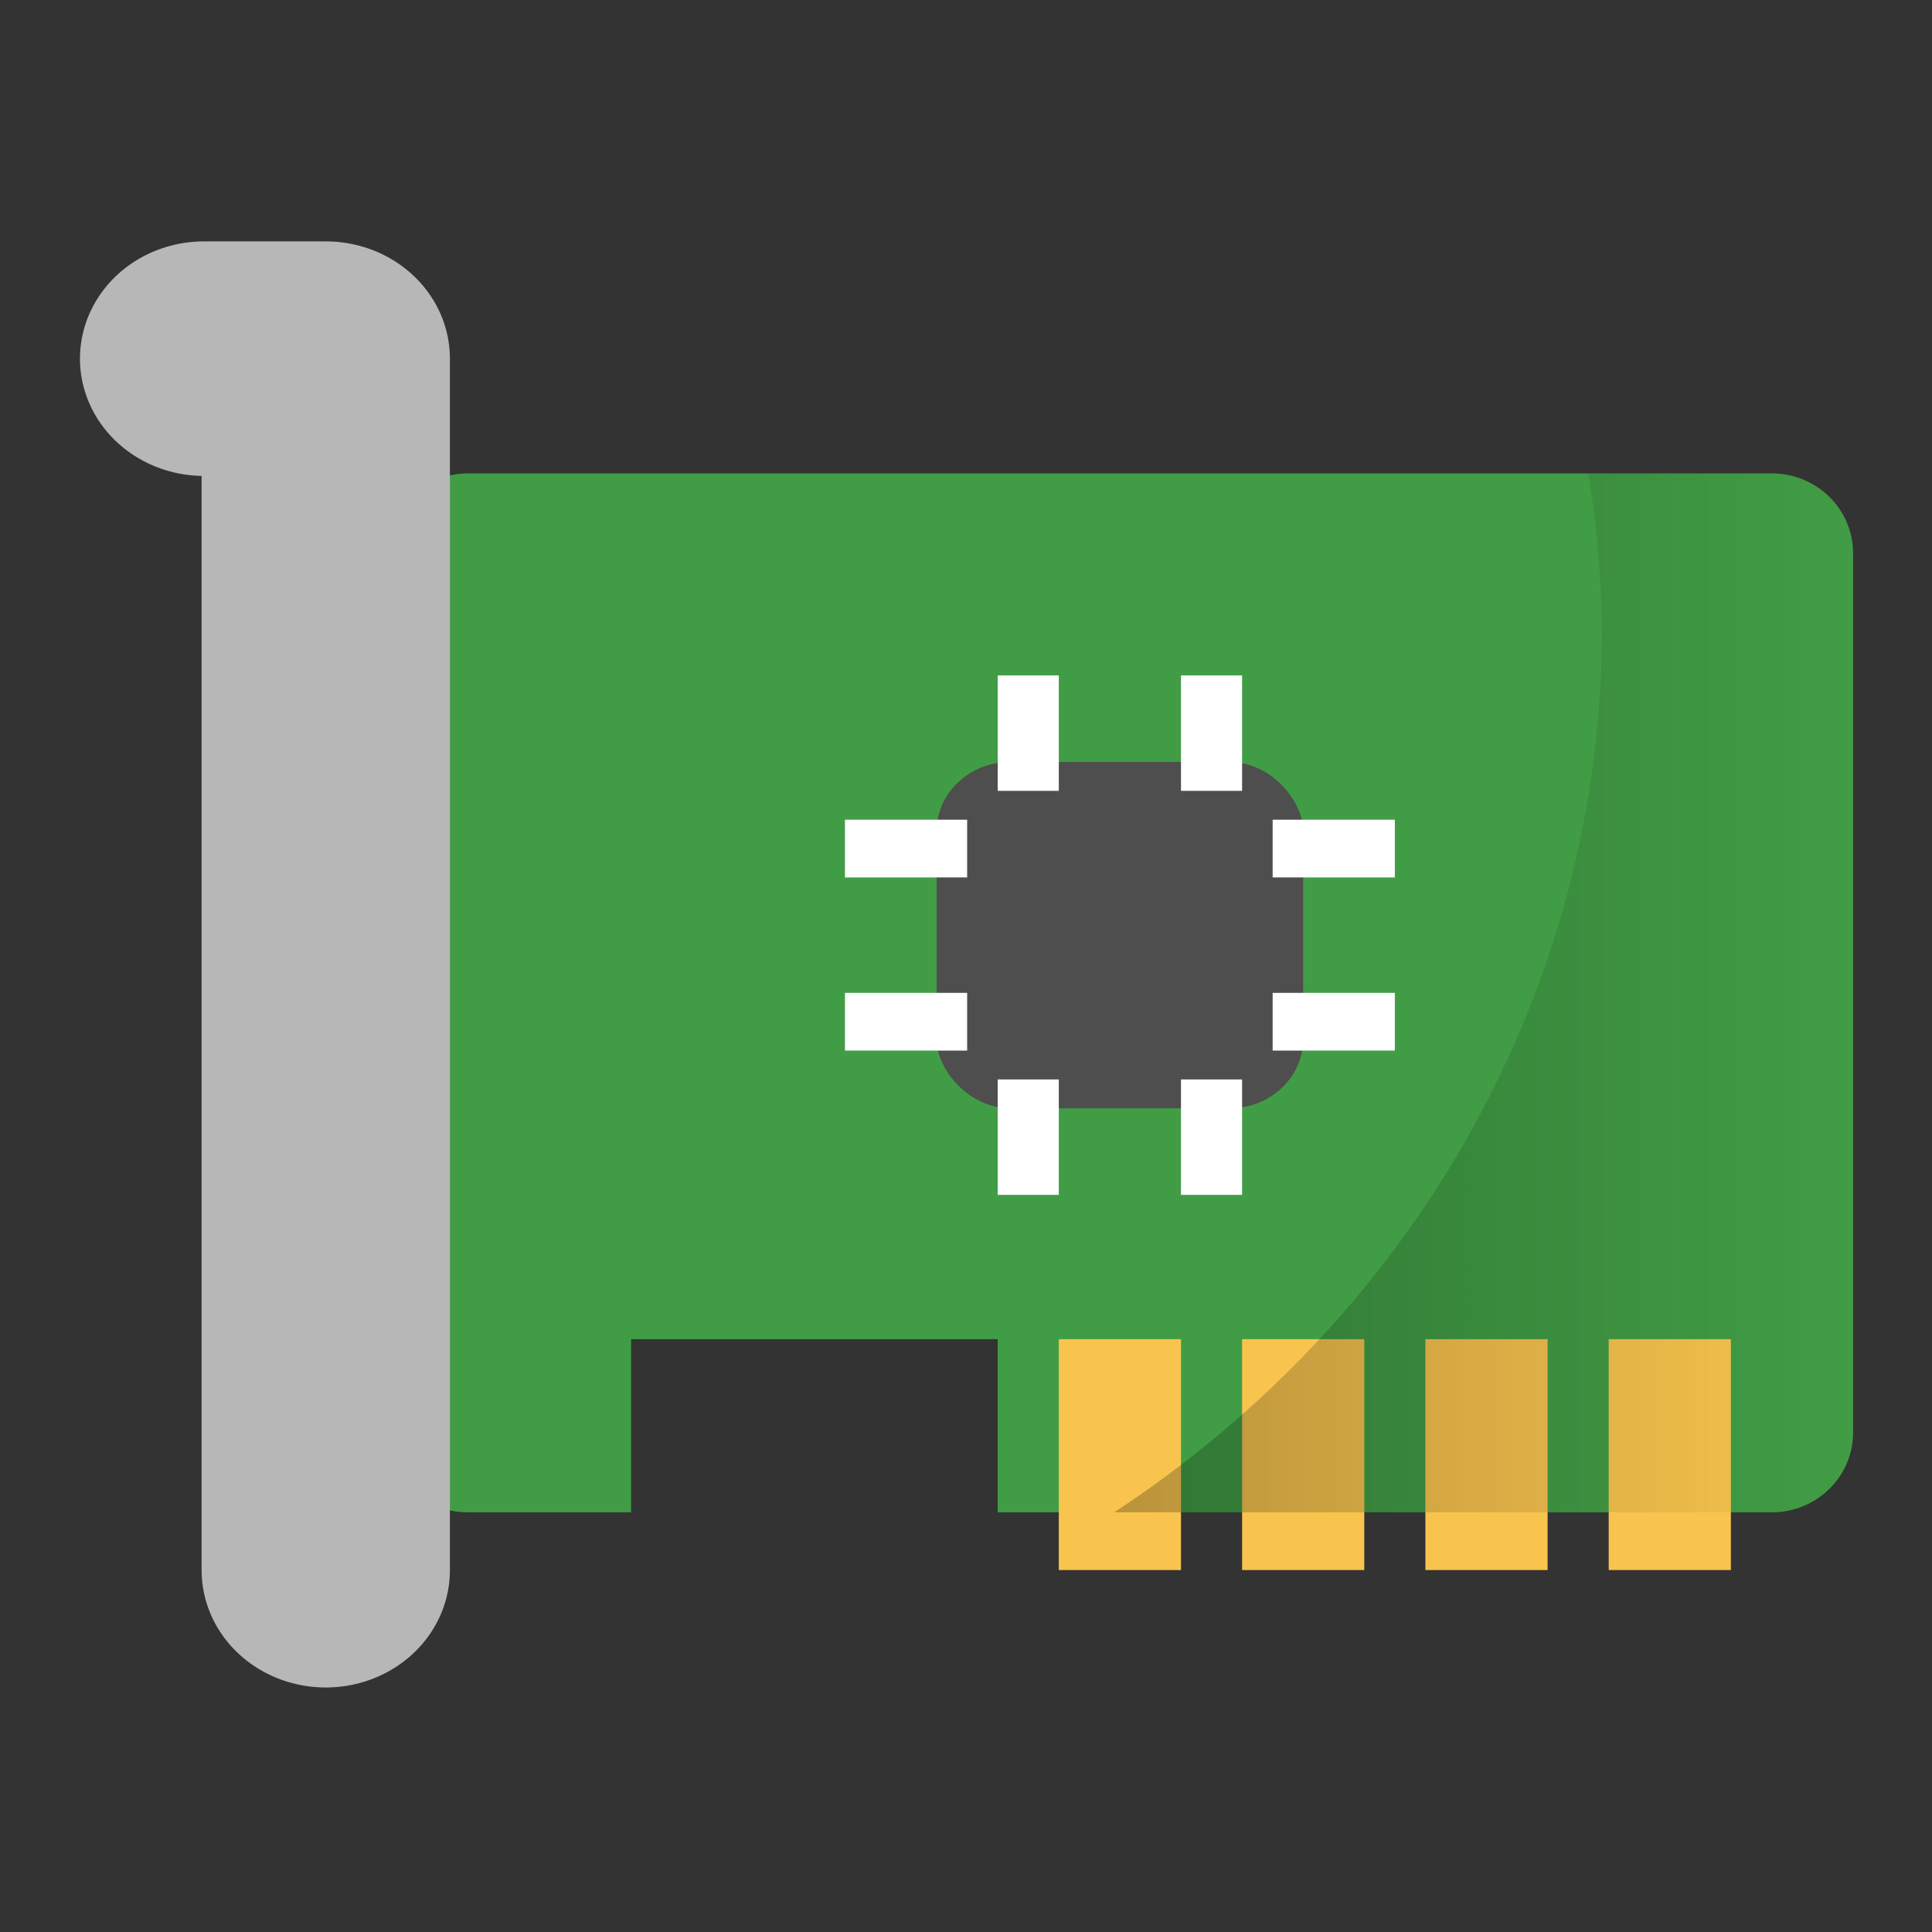 <?xml version="1.0" encoding="UTF-8" standalone="no"?>
<svg
   xmlns:dc="http://purl.org/dc/elements/1.1/"
   xmlns:cc="http://creativecommons.org/ns#"
   xmlns:rdf="http://www.w3.org/1999/02/22-rdf-syntax-ns#"
   xmlns:svg="http://www.w3.org/2000/svg"
   xmlns="http://www.w3.org/2000/svg"
   xmlns:xlink="http://www.w3.org/1999/xlink"
   xmlns:sodipodi="http://sodipodi.sourceforge.net/DTD/sodipodi-0.dtd"
   xmlns:inkscape="http://www.inkscape.org/namespaces/inkscape"
   width="32"
   height="32"
   version="1"
   id="svg54"
   sodipodi:docname="audio-card.svg"
   inkscape:version="0.92.4 (5da689c313, 2019-01-14)">
  <rect width="100%" height="100%" fill="#333333" stroke="none"/>
  <defs
     id="defs58">
    <linearGradient
       inkscape:collect="always"
       id="linearGradient876">
      <stop
         style="stop-color:#000000;stop-opacity:1;"
         offset="0"
         id="stop872" />
      <stop
         style="stop-color:#000000;stop-opacity:0;"
         offset="1"
         id="stop874" />
    </linearGradient>
    <linearGradient
       inkscape:collect="always"
       xlink:href="#linearGradient876"
       id="linearGradient878"
       x1="35.814"
       y1="32"
       x2="60"
       y2="32"
       gradientUnits="userSpaceOnUse" />
  </defs>
  <sodipodi:namedview
     pagecolor="#ffffff"
     bordercolor="#666666"
     borderopacity="1"
     objecttolerance="10"
     gridtolerance="10"
     guidetolerance="10"
     inkscape:pageopacity="0"
     inkscape:pageshadow="2"
     inkscape:window-width="1366"
     inkscape:window-height="712"
     id="namedview56"
     showgrid="false"
     inkscape:zoom="10.429825"
     inkscape:cx="19.523358"
     inkscape:cy="13.994048"
     inkscape:window-x="0"
     inkscape:window-y="30"
     inkscape:window-maximized="1"
     inkscape:current-layer="svg54" />
  <g
     id="g851"
     transform="matrix(0.506,0,0,0.478,0.333,1.149)"
     style="stroke-width:2.032">
    <path
       id="path4"
       d="M 14.667,14.001 C 13.189,14.001 12,15.236 12,16.77 V 47.23 C 12,48.764 13.189,50 14.667,50 H 20 v -6 h 12 v 6 H 57.334 C 58.81,50 60,48.764 60,47.23 V 16.77 C 60,15.235 58.81,14 57.334,14 Z"
       style="fill:#419d45;stroke-width:2.032"
       inkscape:connector-curvature="0" />
    <rect
       id="rect6"
       ry="2.4"
       rx="2.4"
       y="24"
       x="30"
       height="12"
       width="12"
       style="fill:#4e4e4e;stroke-width:2.032" />
    <path
       id="path10"
       d="M 6.023,10.024 H 10.005 V 52.005"
       style="fill:none;stroke:#b7b7b7;stroke-width:8.128;stroke-linecap:round;stroke-linejoin:round"
       inkscape:connector-curvature="0" />
    <g
       id="g30"
       style="stroke-width:2.032">
      <rect
         id="rect22"
         y="44"
         x="34"
         height="8"
         width="4"
         style="fill:#f8c44e;stroke-width:2.032" />
      <rect
         id="rect24"
         y="44"
         x="40"
         height="8"
         width="4"
         style="fill:#f8c44e;stroke-width:2.032" />
      <rect
         id="rect26"
         y="44"
         x="46"
         height="8"
         width="4"
         style="fill:#f8c44e;stroke-width:2.032" />
      <rect
         id="rect28"
         y="44"
         x="52"
         height="8"
         width="4"
         style="fill:#f8c44e;stroke-width:2.032" />
    </g>
    <g
       id="g48"
       style="stroke-width:2.032">
      <rect
         id="rect32"
         y="21"
         x="32"
         height="4"
         width="2"
         style="fill:#ffffff;stroke-width:2.032" />
      <rect
         id="rect34"
         y="21"
         x="38"
         height="4"
         width="2"
         style="fill:#ffffff;stroke-width:2.032" />
      <rect
         id="rect36"
         y="35"
         x="32"
         height="4"
         width="2"
         style="fill:#ffffff;stroke-width:2.032" />
      <rect
         id="rect38"
         y="35"
         x="38"
         height="4"
         width="2"
         style="fill:#ffffff;stroke-width:2.032" />
      <rect
         id="rect40"
         transform="rotate(90)"
         y="-45"
         x="26"
         height="4"
         width="2"
         style="fill:#ffffff;stroke-width:2.032" />
      <rect
         id="rect42"
         transform="rotate(90)"
         y="-45"
         x="32"
         height="4"
         width="2"
         style="fill:#ffffff;stroke-width:2.032" />
      <rect
         id="rect44"
         transform="rotate(90)"
         y="-31"
         x="26"
         height="4"
         width="2"
         style="fill:#ffffff;stroke-width:2.032" />
      <rect
         id="rect46"
         transform="rotate(90)"
         y="-31"
         x="32"
         height="4"
         width="2"
         style="fill:#ffffff;stroke-width:2.032" />
    </g>
    <path
       id="path867"
       d="m 51.332,14 a 37.201,37.201 0 0 1 0.443,5.512 A 37.201,37.201 0 0 1 35.814,50 H 57.334 C 58.81,50 60,48.764 60,47.23 V 16.77 C 60,15.235 58.81,14 57.334,14 Z"
       style="opacity:0.25;fill:url(#linearGradient878);fill-opacity:1;stroke-width:4.151"
       inkscape:connector-curvature="0" />
  </g>
</svg>
